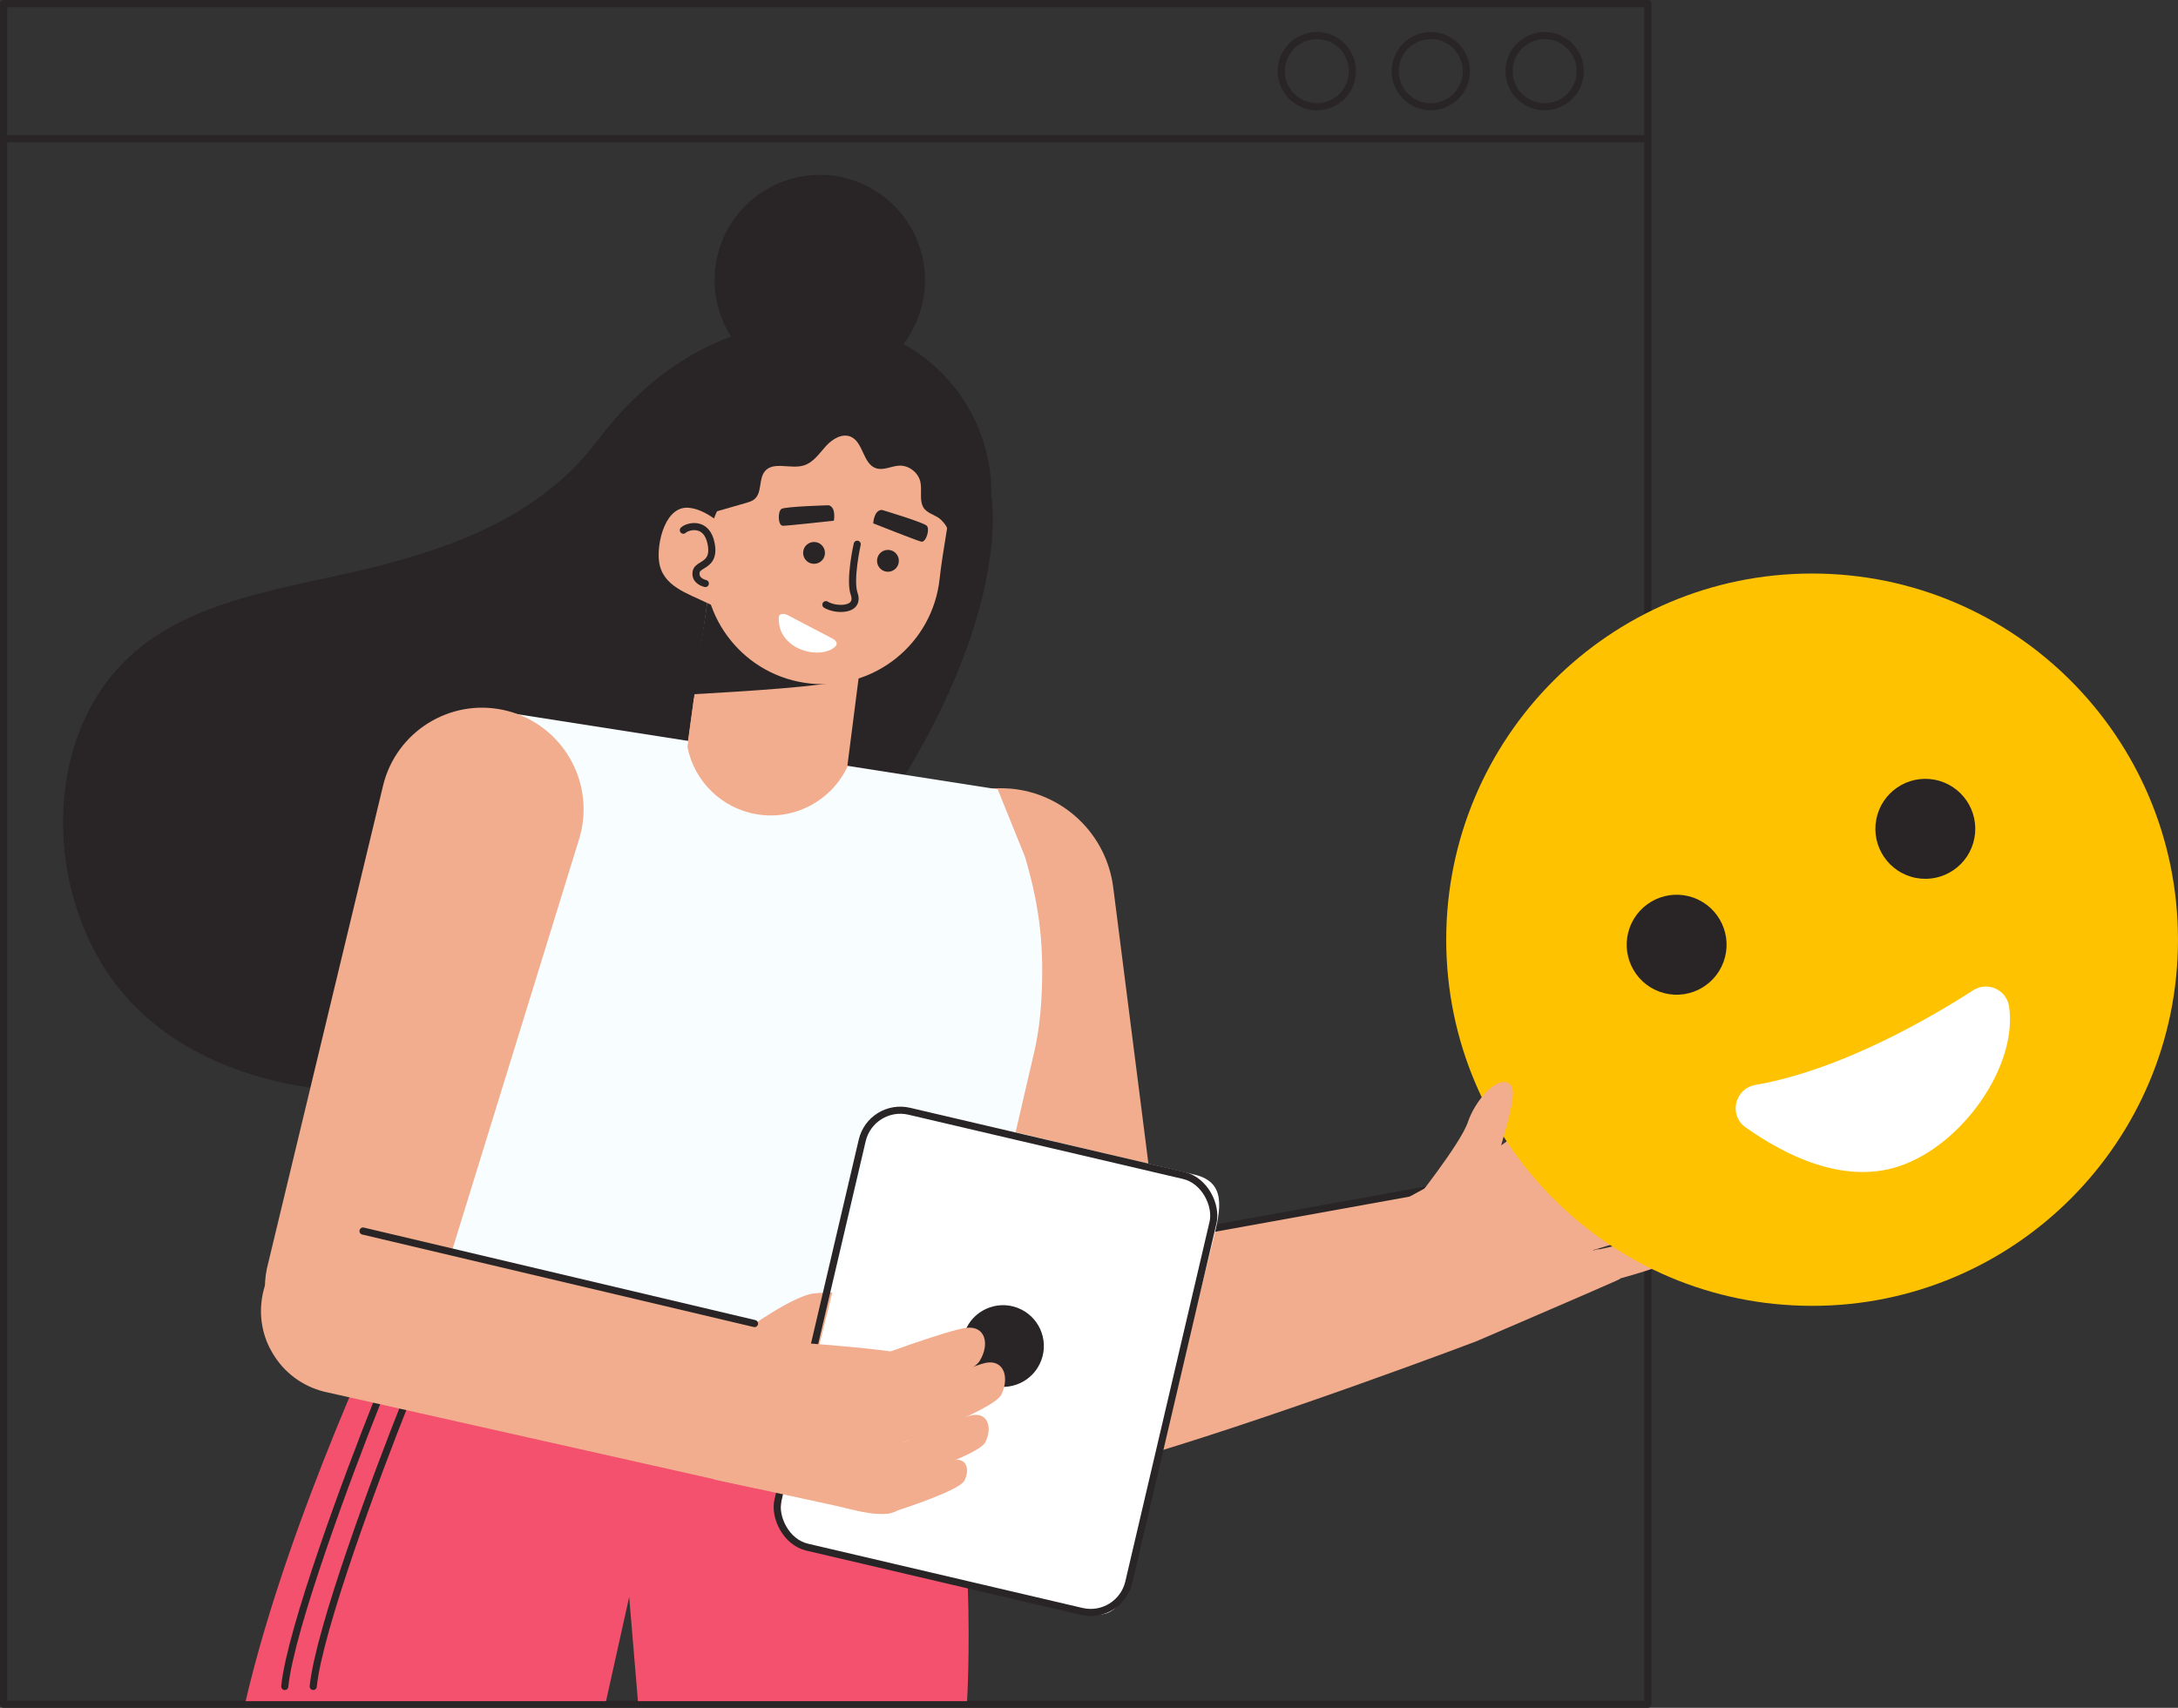 <svg xmlns="http://www.w3.org/2000/svg" width="153" height="120" fill="none" viewBox="0 0 153 120">
    <rect x="0" y="0" width="153" height="120" fill="#333333" stroke="none"/>
    <g clip-path="url(#clip0)">
        <path stroke="#292526" stroke-linecap="round" stroke-linejoin="round" stroke-width=".5" d="M.25.25H115.76V119.75H.25zM.25 9.75L115.76 9.75"/>
        <circle cx="92.508" cy="5" r="2.5" stroke="#292526" stroke-linecap="round" stroke-linejoin="round" stroke-width=".5"/>
        <circle cx="100.509" cy="5" r="2.5" stroke="#292526" stroke-linecap="round" stroke-linejoin="round" stroke-width=".5"/>
        <circle cx="108.509" cy="5" r="2.5" stroke="#292526" stroke-linecap="round" stroke-linejoin="round" stroke-width=".5"/>
        <path fill="#F3516D" d="M27.825 90.729c-.314.829-7.531 15.755-10.57 28.804h25.318l1.626-7.325.614 7.325h23.12s.856-13.746-2.168-23.885l-37.94-4.919z"/>
        <path stroke="#292526" stroke-linecap="round" stroke-linejoin="round" stroke-width=".5" d="M26.503 98.5c-2 5-6.1 16-6.5 20M28.503 98.5c-2 5-6.1 16-6.5 20"/>
        <path fill="#292526" d="M69.659 34.974s1.583 8.923-8.7 23.487c-10.299 14.563-31.494-6.925-31.494-6.925l23.25-22.33 16.944 5.768z"/>
        <path fill="#292526" d="M66.133 43.146c4.68-4.684 4.68-12.278 0-16.962-4.678-4.684-12.264-4.684-16.943 0-4.678 4.684-4.678 12.278 0 16.962 4.679 4.684 12.265 4.684 16.943 0z"/>
        <path fill="#292526" d="M60.516 23.009s-10.227-3.084-18.57 7.981c-3.852 5.097-9.7 7.353-15.705 8.867-5.848 1.47-13.18 2.184-17.6 6.724-5.991 6.14-5.292 17.22.199 23.445 3.994 4.511 10.013 6.368 15.875 6.696 23.934 1.356 35.744-40.235 35.744-40.235l.057-13.478z"/>
        <path fill="#292526" d="M65.95 29.377s-11.296 8.039-17.472 6.211c-6.176-1.827 3.195-18.847 17.473-6.21z"/>
        <path fill="#292526" d="M59.333 26.87c3.965-.965 6.398-4.964 5.435-8.933-.964-3.97-4.959-6.405-8.924-5.44-3.965.964-6.398 4.963-5.435 8.932.964 3.97 4.959 6.405 8.924 5.44z"/>
        <path fill="#F1AD8D" d="M103.89 94.171l-3.338-10.623-27.785 4.84c-2.924.914-4.564 8.339-3.566 11.251.942 2.742 6.533 3.97 9.314 3.184 10.028-2.827 25.931-8.838 25.375-8.652z"/>
        <path stroke="#292526" stroke-linecap="round" stroke-linejoin="round" stroke-width=".5" d="M76.007 87.986l27.809-5.027"/>
        <path fill="#F1AD8D" d="M70.9 55.406c-5.15-.386-9.315 4.155-8.473 9.266l5.392 32.754c.47 2.684 2.653 4.754 5.362 5.054 3.852.442 9.571-2.884 9.272-6.754l-4.25-33.367c-.471-3.755-3.524-6.668-7.304-6.953zM103.891 94.168s8.002-3.44 9.371-4.054c1.141-.514.299 0-.314-1.471-.242-.585-.499-1.256-1.269-.571 0 0 1.54-1.1.87-2.427-.671-1.314-2.796-.143-2.796-.143s2.083-1.27 1.284-2.599c-.557-.928-2.083-1.156-2.967-.428 0 0 1.17-3.455-1.041-2.527-2.938 1.242-10.655 5.611-10.655 5.611l7.517 8.61z"/>
        <path fill="#F1AD8D" d="M111.793 90.357s5.647-1.356 6.118-2.099c.471-.742.285-1.584-.57-1.513-.856.086-6.176 1.313-6.176 1.313l.628 2.3zM111.151 88.06s9.5-2.699 10.127-3.998c.628-1.3.186-2.641-1.241-2.37-1.426.271-10.84 3.441-10.84 3.441l1.954 2.927zM104.575 81.12s5.862-4.313 7.232-4.884c1.355-.57 5.848-1.67 6.661-.385.813 1.285-3.495 2.484-5.192 3.398-1.484.8-2.311 1.842-1.769 2.698.542.871-2.439 1.757-2.439 1.757s-1.084-.043-1.44-.5c-.386-.443-3.053-2.085-3.053-2.085z"/>
        <path fill="#F1AD8D" d="M107.771 83.503s4.579-3.17 6.076-3.77c1.498-.599 5.863-2.055 7.046-1.184 1.184.87.257 1.642-1.226 2.241-1.484.6-7.046 3.084-7.76 3.798-.713.714-4.15 1.642-4.15 1.642l.014-2.727z"/>
        <path fill="#FFC200" d="M127.296 91.757c14.195 0 25.703-11.52 25.703-25.73 0-14.209-11.508-25.728-25.703-25.728s-25.702 11.52-25.702 25.729c0 14.21 11.507 25.728 25.702 25.728z"/>
        <path fill="#292526" d="M121.076 67.585c.664-1.822-.274-3.838-2.094-4.503-1.821-.664-3.834.275-4.498 2.097-.664 1.823.274 3.839 2.094 4.503 1.821.664 3.835-.274 4.498-2.097zM138.698 58.888c.359-1.907-.895-3.743-2.799-4.102-1.904-.358-3.739.896-4.097 2.803-.358 1.906.895 3.742 2.799 4.101 1.905.359 3.739-.896 4.097-2.802z"/>
        <path fill="#fff" d="M138.607 69.584c-2.895 1.87-9.228 5.596-15.304 6.653-1.441.257-1.883 2.113-.685 2.97 2.753 1.956 6.875 4.04 10.783 2.741 4.436-1.47 8.359-7.039 7.731-11.236-.185-1.186-1.526-1.771-2.525-1.128z"/>
        <path fill="#F1AD8D" d="M99.155 84.688s3.452-4.312 3.965-5.854c.514-1.542 2.154-3.413 2.995-2.613.842.8-1.84 6.653-1.212 7.867.627 1.214-5.748.6-5.748.6z"/>
        <path fill="#292526" d="M64.43 42.85c4.311-4.316 4.311-11.313 0-15.629-4.31-4.316-11.3-4.316-15.61 0-4.312 4.316-4.312 11.313 0 15.628 4.31 4.316 11.3 4.316 15.61 0z"/>
        <path fill="#F1AD8D" d="M60.944 42.742l-11.082-1.685-1.655 11.88 11.282 1.17 1.455-11.365z"/>
        <path fill="#292526" d="M59.203 47.81c-1.355.415-6.66.757-10.497.971l1.17-7.724.485.072 3.294 3.598 3.936 2.013 1.612 1.07z"/>
        <path fill="#F1AD8D" d="M66.008 40.658c-.485 4.554-4.564 7.852-9.114 7.367-4.55-.486-7.845-4.569-7.36-9.123.485-4.555 5.306-10.623 9.856-10.138 2.938.314 7.46 6.51 7.46 6.51s-.671 3.756-.842 5.384z"/>
        <path stroke="#292526" stroke-linecap="round" stroke-linejoin="round" stroke-width=".5" d="M60.218 38.241c-.008.025-.563 2.522-.212 3.493.155.445-.007.691-.17.815-.29.218-.8.242-1.236.155-.23-.048-.435-.128-.583-.217"/>
        <path fill="#F8FDFF" d="M70.087 55.462l1.911 4.726c1.141 3.841 1.34 6.64 1.155 10.11-.071 1.213-.228 2.426-.499 3.611l-3.608 15.549-2.625 9.88-37.94-4.554 5.562-44.961 36.044 5.64z"/>
        <path fill="#F1AD8D" d="M53.185 57.219c2.71.442 5.291-1.028 6.375-3.413l-10.81-4.768-.457 3.455c.47 2.37 2.367 4.312 4.892 4.726z"/>
        <path fill="#292526" d="M56.422 38.772c-.043.414.257.8.685.842.413.043.798-.257.841-.685.043-.414-.257-.8-.684-.843-.428-.042-.8.257-.842.686zM61.613 39.328c-.042.414.257.8.685.843.414.043.799-.257.841-.686.043-.414-.256-.8-.684-.842-.428-.043-.799.257-.842.685zM58.22 35.502s-3.053.086-3.324.257c-.27.172-.256 1.185.1 1.185.357 0 3.58-.356 3.58-.356s.185-.928-.357-1.086zM61.956 35.83s2.924.872 3.152 1.114c.228.243-.057 1.2-.4 1.114-.342-.086-3.365-1.285-3.365-1.285s.043-.942.613-.942z"/>
        <path fill="#fff" d="M58.504 44.882c.243.128.343.357.214.5-.057.057-.114.114-.17.157-.086.057-.172.114-.286.157-.029.014-.057.028-.086.028-.07.029-.157.043-.228.072-.756.17-1.711-.029-2.382-.557-.285-.229-.485-.471-.613-.714-.114-.2-.171-.414-.214-.628-.028-.186-.043-.357-.028-.543 0-.214.313-.285.599-.143l3.194 1.67z"/>
        <path fill="#292526" d="M49.862 29.805c1.084-.985 2.396-1.67 3.737-2.256.67-.3 1.369-.571 2.082-.685 1.07-.172 2.168-.015 3.238.157 1.07.171 2.182.342 3.095.913.742.457 1.298 1.128 1.854 1.8.756.899 1.798.228 2.553 1.127.928 1.114 1.156 4.027.685 5.383-.285.8-.014.7-.171 1.542l-.1.671c-.4-1.028.043-1.17-.741-1.942-.329-.314-.842-.4-1.142-.742-.427-.514-.156-1.285-.3-1.928-.156-.656-.812-1.156-1.483-1.127-.556.028-1.098.356-1.625.185-.928-.3-.885-1.813-1.77-2.213-.627-.271-1.326.171-1.782.685-.456.514-.87 1.128-1.526 1.328-.913.286-2.14-.314-2.739.414-.442.543-.185 1.485-.713 1.942-.171.157-.4.214-.628.286-.798.228-1.583.456-2.382.685-.185.057-.356.1-.542.114-.584.043-1.155-.357-1.426-.87-.285-.515-.328-1.143-.257-1.728.171-1.443.999-2.756 2.083-3.741z"/>
        <path fill="#292526" d="M48.535 33.161c-.286.871.185 1.814 1.055 2.1.87.285 1.811-.186 2.096-1.057.286-.871-.185-1.813-1.055-2.099-.884-.3-1.811.186-2.096 1.056z"/>
        <path fill="#F1AD8D" d="M51.387 37.589c.029-.129-.97-.971-1.055-1.043-.542-.385-1.17-.77-1.854-.856-1.726-.258-2.353 2.441-2.182 3.755.228 1.756 1.968 2.227 3.48 2.97.028.014.499.214.499.228 0-.029 1.112-5.054 1.112-5.054z"/>
        <path stroke="#292526" stroke-linecap="round" stroke-linejoin="round" stroke-width=".5" d="M48.005 37.253c.138-.146.649-.348 1.106-.202.298.09.692.37.84 1.133.213 1.033-.255 1.324-.627 1.549-.245.146-.394.258-.426.482-.085.628.617.774.65.785"/>
        <path fill="#F1AD8D" d="M51.13 94.357s4.237-3.241 6.02-3.47c.941-.114 3.594-.1 4.85-.157 1.155-.043 1.91 1.228 1.283 2.199-.014.014-.028.043-.043.057-.442.6-4.707 1.785-4.707 1.785s-4.949 1.984-5.263 1.884c-.3-.085-2.14-2.298-2.14-2.298z"/>
        <path fill="#fff" d="M56.551 108.762l19.783 4.583c2.168.543 2.668-1.042 3.195-3.212l5.706-23.059c.542-2.17.898-3.983-1.27-4.526l-19.997-4.74c-2.168-.543-2.539 1.056-3.08 3.227l-5.706 23.058c-.542 2.171-.799 4.127 1.37 4.669z"/>
        <rect width="25.31" height="31.458" x="61.195" y="77.455" stroke="#292526" stroke-linecap="round" stroke-linejoin="round" stroke-width=".5" rx="2.75" transform="rotate(13.176 61.195 77.455)"/>
        <path fill="#292526" d="M73.148 95.582c.554-1.484-.2-3.137-1.683-3.692-1.484-.554-3.135.201-3.688 1.686-.554 1.485.2 3.138 1.683 3.692 1.484.554 3.135-.2 3.688-1.686z"/>
        <path fill="#F1AD8D" d="M30.392 92.286l10.284-33.31c1.241-4.012-1.227-8.224-5.334-9.095-3.78-.8-7.517 1.556-8.43 5.311l-8.159 33.924c-.256 1.185-.157 2.399.271 3.498.214.543.5 1.057.87 1.528 1.113 1.428 2.796 2.27 4.607 2.313 2.653.071 5.078-1.642 5.891-4.17z"/>
        <path fill="#F1AD8D" d="M58.49 98.998c-.028-2.656-1.825-5.026-4.378-5.754h-.015l-28.555-6.825c-1.497-.357-3.052-.114-4.364.671-1.327.8-2.268 2.056-2.653 3.541-.357 1.385-.214 2.813.413 4.07l.214.385c.799 1.356 2.083 2.313 3.609 2.698l27.4 6.154 2.767.6c2.025.371 2.582-.486 3.88-1.571 1.112-.956 1.697-2.327 1.683-3.97z"/>
        <path stroke="#292526" stroke-linecap="round" stroke-linejoin="round" stroke-width=".5" d="M25.502 86.5L53.004 93"/>
        <path fill="#F1AD8D" d="M50.147 103.952s7.26 1.556 8.714 1.884c1.213.271 4.28 1.242 4.55-.314.114-.628.257-1.313-.77-1.156 0 0 1.883-.1 2.026-1.571.142-1.471-2.268-1.628-2.268-1.628s2.424.043 2.481-1.485c.029-1.085-1.126-2.084-2.253-1.956 0 0 2.838-2.284.485-2.684-3.124-.528-11.953-1.028-11.953-1.028l-1.012 9.938z"/>
        <path fill="#F1AD8D" d="M62.285 106.378s5.063-1.556 5.463-2.342c.399-.785.142-1.599-.7-1.442-.855.157-4.392 1.771-4.392 1.771l-.37 2.013z"/>
        <path fill="#F1AD8D" d="M62.071 104.393s6.632-2.042 7.146-3.055c.513-1.028.185-2.1-.927-1.9-1.113.2-5.762 2.328-5.762 2.328l-.457 2.627z"/>
        <path fill="#F1AD8D" d="M62.028 101.852s7.759-2.655 8.33-3.883c.57-1.228.142-2.484-1.156-2.199-1.312.286-6.717 2.956-6.717 2.956l-.457 3.126z"/>
        <path fill="#F1AD8D" d="M61.814 99.167s6.318-2.4 7.017-3.556c.699-1.156.4-2.455-.927-2.313-1.326.143-6.974 2.256-6.974 2.256l.884 3.613z"/>
    </g>
    <defs>
        <clipPath id="clip0">
            <path fill="#fff" d="M0 0H152.999V120H0z"/>
        </clipPath>
    </defs>
</svg>
